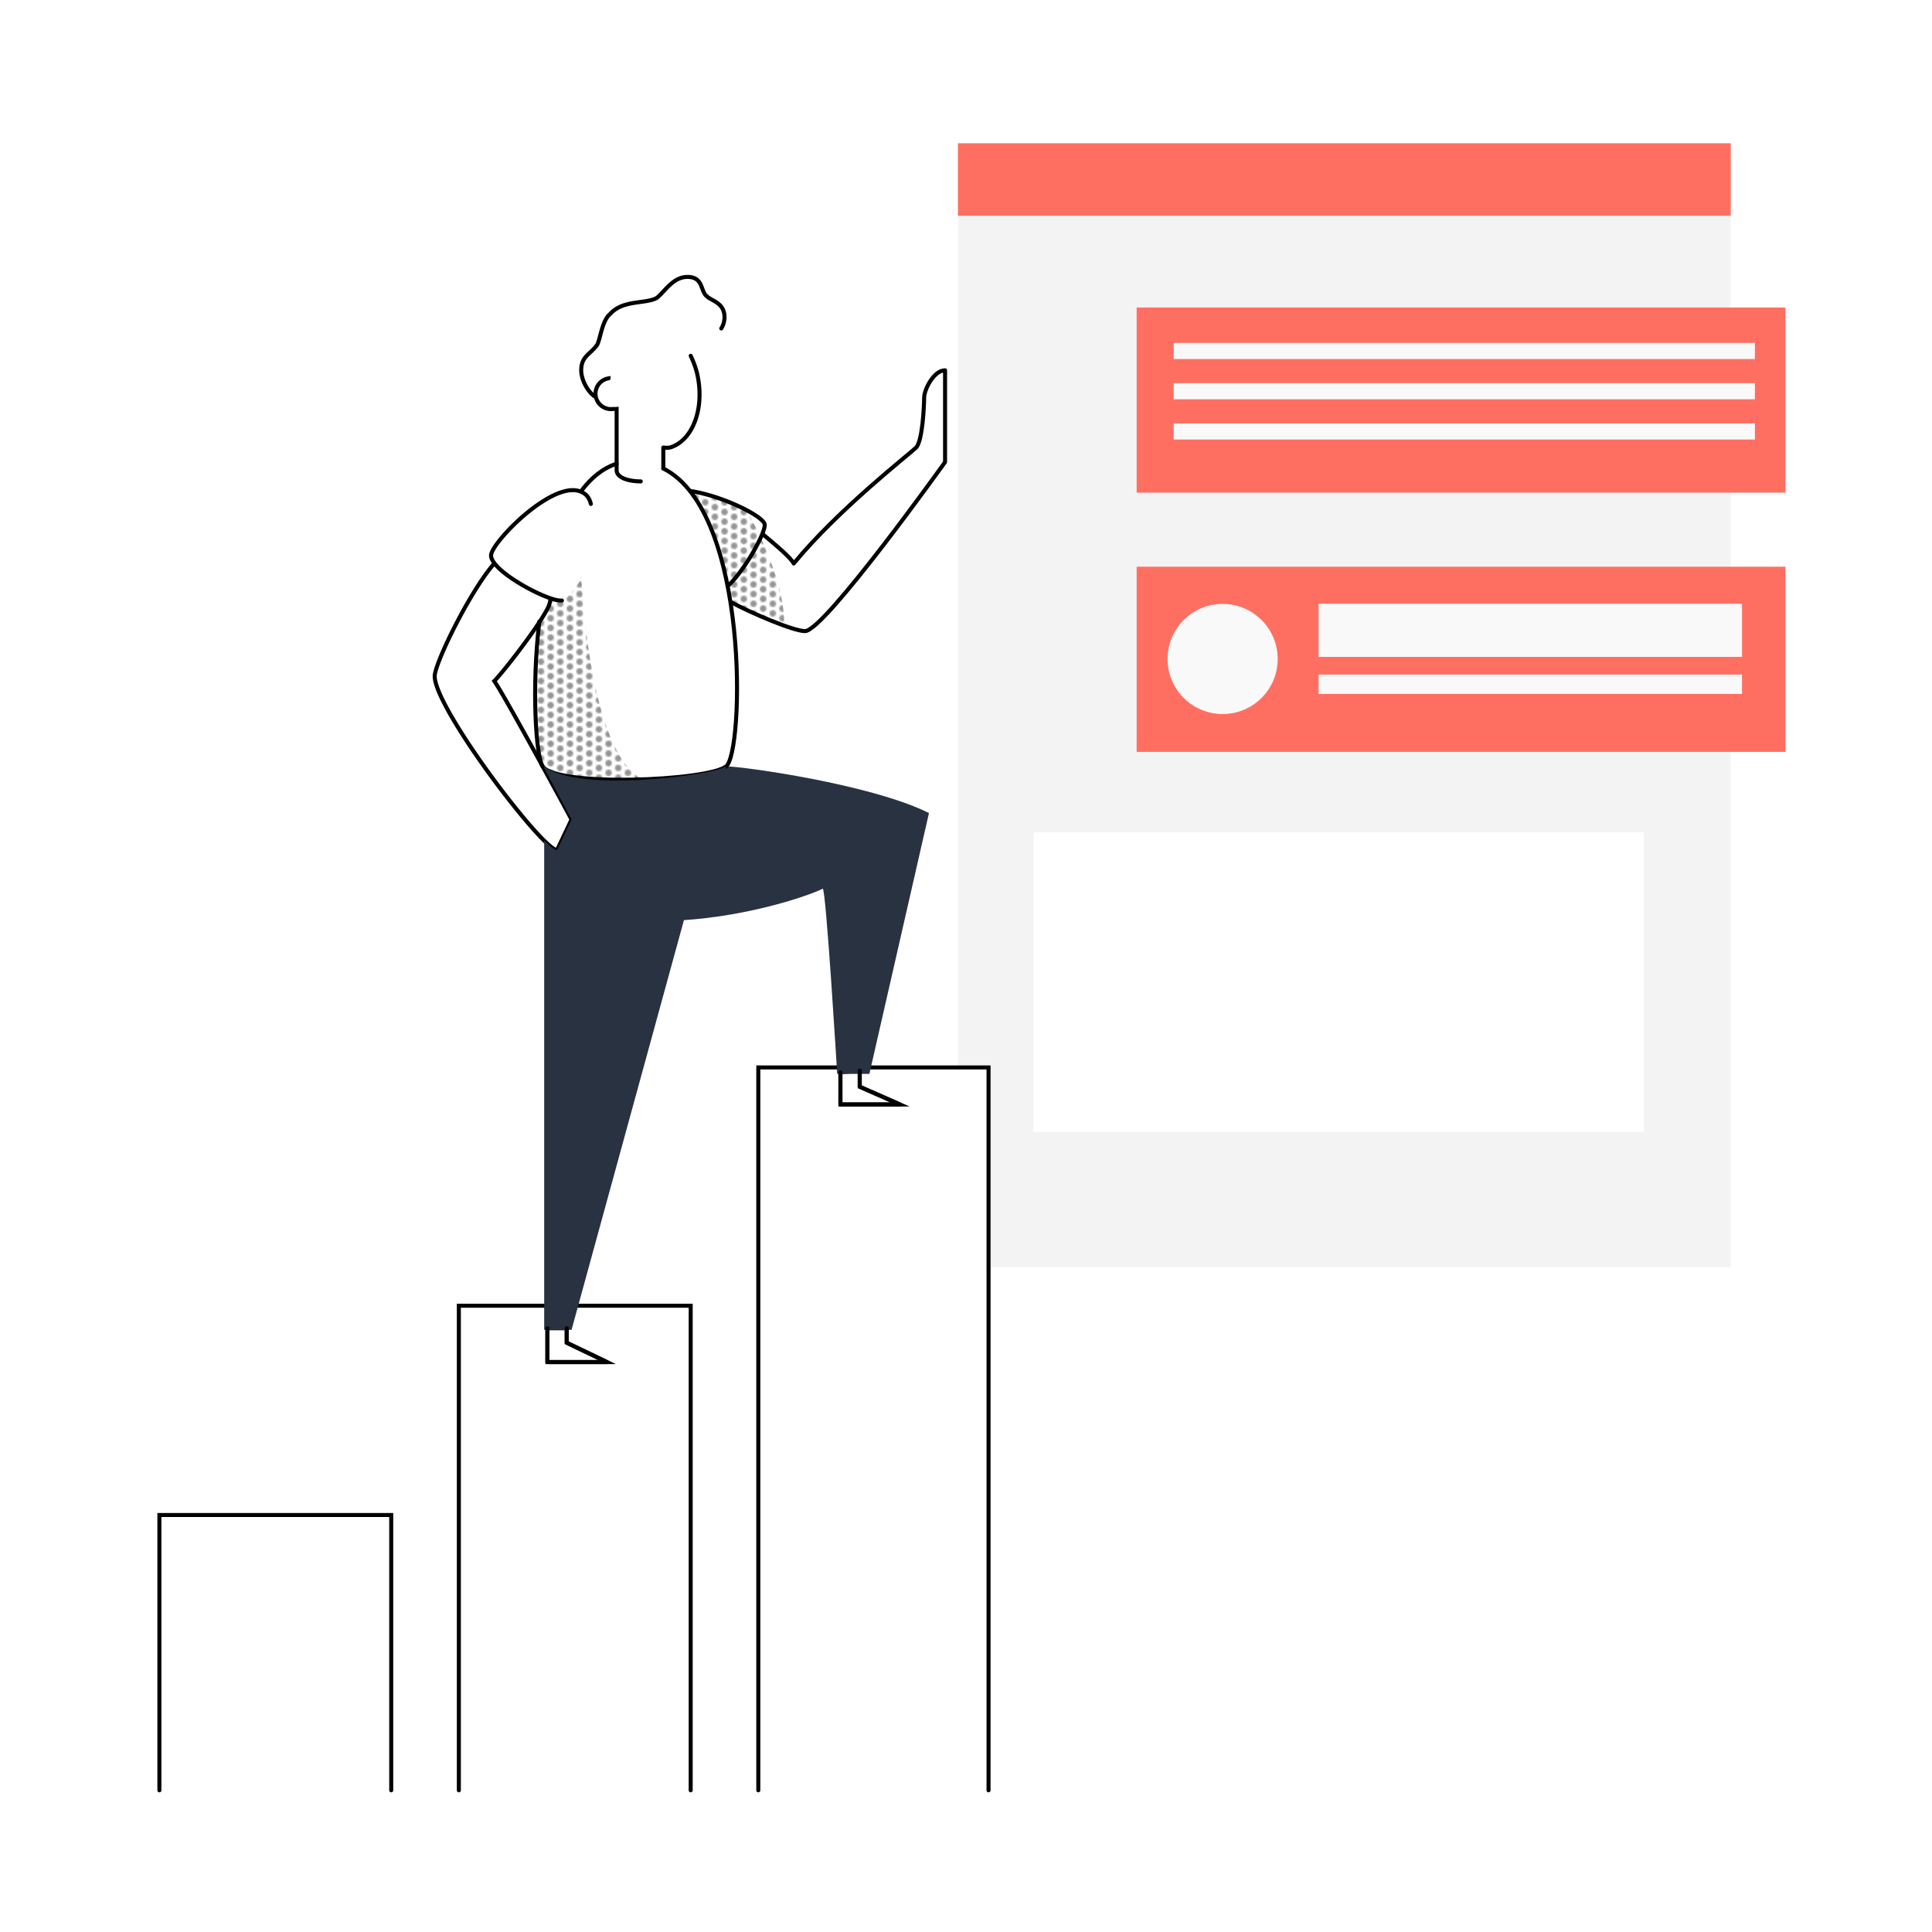 <svg xmlns="http://www.w3.org/2000/svg" viewBox="0 0 1200 1200" fill="#293241">
  <defs>
    <pattern id="New_Pattern" width="12" height="12" data-name="New Pattern" patternUnits="userSpaceOnUse">
      <path fill="none" d="M0 0h12v12H0z"/>
      <circle cx="12" cy="9" r="2" class="cls-2"/>
      <circle cx="6" cy="12" r="2" class="cls-2"/>
      <circle cy="9" r="2" class="cls-2"/>
      <circle cx="12" cy="3" r="2" class="cls-2"/>
      <circle cx="6" cy="6" r="2" class="cls-2"/>
      <circle cy="3" r="2" class="cls-2"/>
      <circle cx="6" r="2" class="cls-2"/>
    </pattern>
    <style>
      .cls-8,.cls-9{fill:none}.cls-2{fill:#949494}.cls-5{fill:#ff6f61}.cls-6{fill:#f9f9f9}.cls-8,.cls-9{stroke:#000;stroke-linecap:round;stroke-width:2.5px}.cls-8{stroke-miterlimit:10}.cls-9{stroke-linejoin:round}
    </style>
  </defs>
  <path id="Shadows" fill="url(#New_Pattern)" d="M464 317c3 6 24 43 23 72l-33-15-2-10-7-28-5-11-6-14-5-6 12 3Zm-103 41c0-8 3 112 40 127-20 6-53 1-53 1l-10-10-3-7-2-27v-25l1-23 2-8 4-10 2-4 7 1c2 0 12-11 12-15Z"/>
  <g id="Vector">
    <path fill="#f3f3f3" d="M595 89v574h19v124h461V89H595z"/>
    <path d="M595 89h480v45H595zm111 102h403v115H706z" class="cls-5"/>
    <path d="M729 213h361v10H729zm0 25h361v10H729zm0 25h361v10H729z" class="cls-6"/>
    <path d="M706 352h403v115H706z" class="cls-5"/>
    <circle cx="759.4" cy="409.3" r="34.2" class="cls-6"/>
    <path d="M819 375h263v33H819zm0 44h263v12H819z" class="cls-6"/>
    <path fill="#fff" d="M642 517h379v186H642z"/>
    <path d="M614 1112V663H471v449m51-426v-20l12-1v10l25 11Zm-93 426V811H285v301m55-266v-21h12v9l25 12ZM99 1112V941h144v171" class="cls-8"/>
    <path d="M451 476c10 0 90 11 126 29l-37 162h-20s-7-116-9-115c-10 5-52 19-97 20"/>
    <path d="M474 332c6 5 17 14 19 18 28-34 72-68 76-72s5-26 5-31 6-17 13-17v57s-75 105-87 105c-7 0-33-11-46-18" class="cls-9"/>
    <path d="M429 305c20 3 46 16 46 21 0 6-13 29-23 38m-4-160a13 13 0 0 0 2-7c0-9-8-10-11-13-4-3-2-12-12-12-9 0-14 9-19 13-7 4-21 1-29 10-5 4-6 15-8 19-4 6-10 7-10 16 0 5 3 12 8 16" class="cls-8"/>
    <path d="M412 291c54 27 50 177 39 185-11 9-105 13-114 0-4-6-7-48-2-90m26-81c6-8 13-14 22-17" class="cls-8"/>
    <path d="M307 350c-15 17-37 62-37 70 0 20 67 108 76 108l9-19s-41-76-48-86c6-6 30-37 34-47a26 26 0 0 0 1-4" class="cls-8"/>
    <path d="M349 373c-8 1-44-18-44-28 0-8 40-49 57-39 2 1 4 3 5 7m45-22v-13m-29-22v36c0 5 8 7 15 7m14-21a19 19 0 0 0 4 0c14-4 22-24 17-46a58 58 0 0 0-4-11m-51 14a9 9 0 0 0 3 19 10 10 0 0 0 2 0v2" class="cls-8"/>
    <path d="M338 476v1l17 32-9 19c-2 0-5-3-8-6v304h17l96-350c-6 5-91 17-113 0Z"/>
    <path d="M340 825v21h37l-25-12v-9m170-159v20h37l-25-11v-10" class="cls-9"/>
  </g>
</svg>